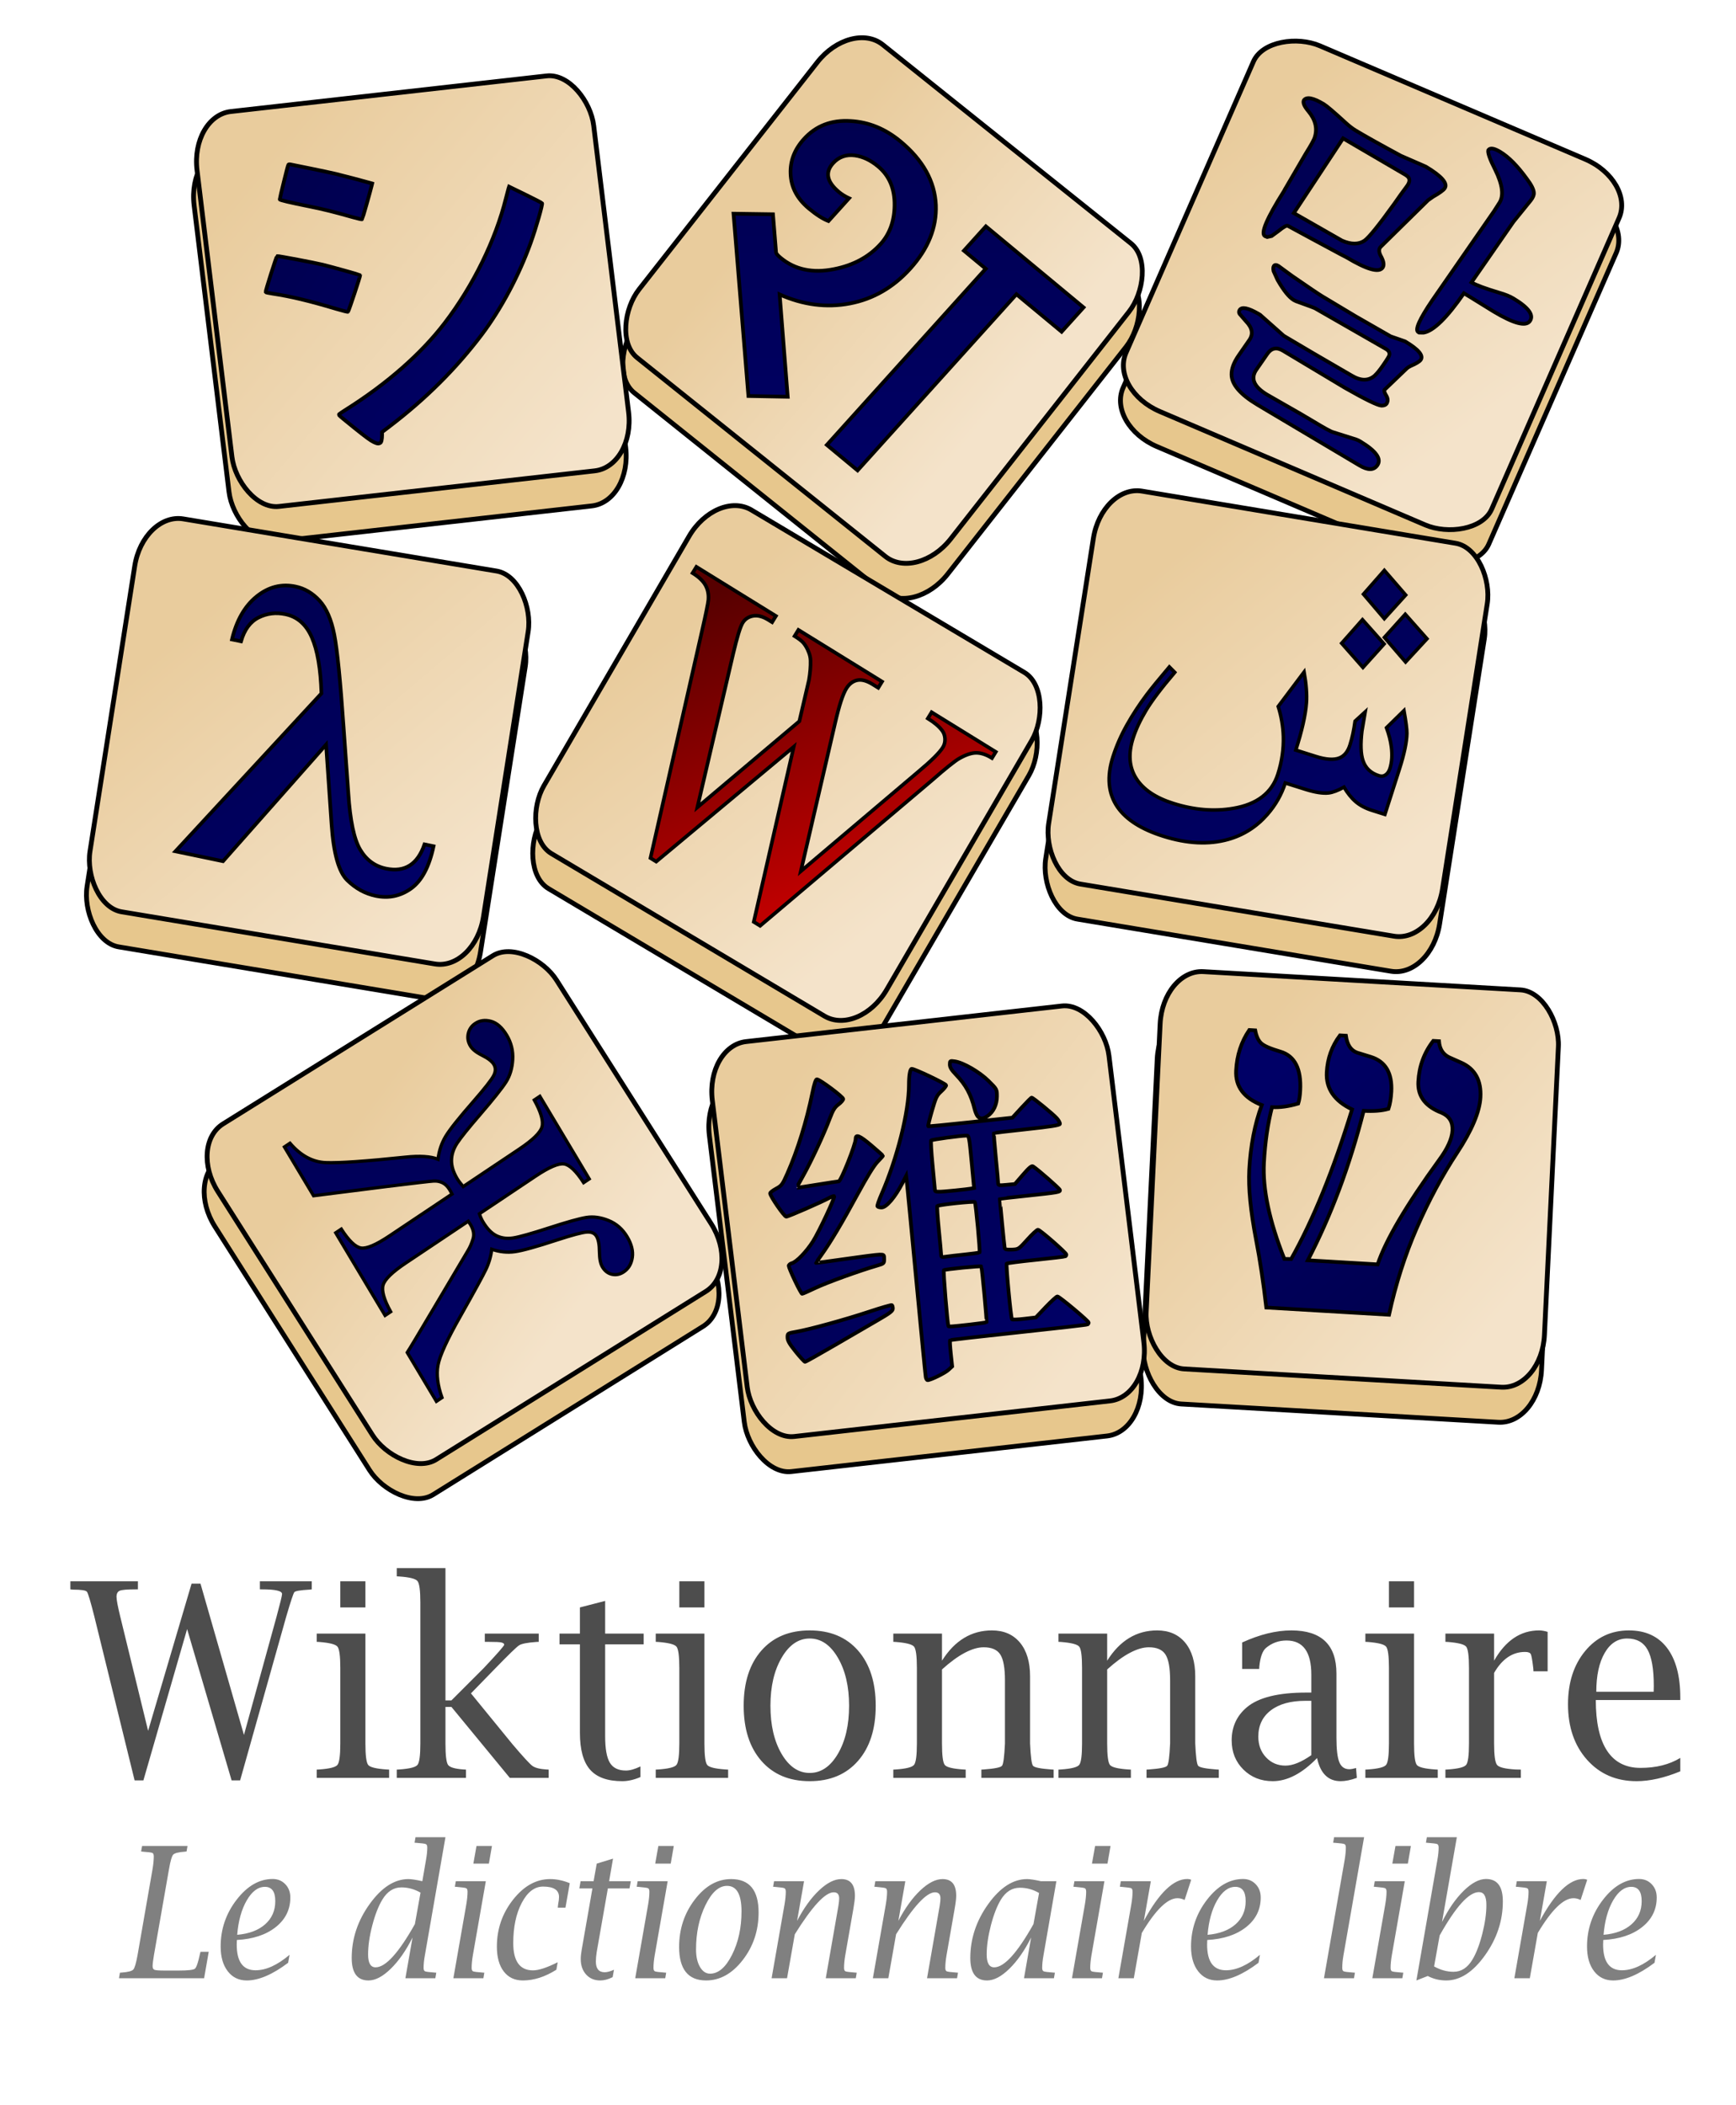 <?xml version="1.0" encoding="UTF-8" standalone="no"?>
<svg
   xmlns:dc="http://purl.org/dc/elements/1.1/"
   xmlns:cc="http://creativecommons.org/ns#"
   xmlns:rdf="http://www.w3.org/1999/02/22-rdf-syntax-ns#"
   xmlns:svg="http://www.w3.org/2000/svg"
   xmlns="http://www.w3.org/2000/svg"
   xmlns:xlink="http://www.w3.org/1999/xlink"
   xmlns:sodipodi="http://sodipodi.sourceforge.net/DTD/sodipodi-0.dtd"
   xmlns:inkscape="http://www.inkscape.org/namespaces/inkscape"
   width="391"
   height="473.857"
   id="svg2047"
   sodipodi:version="0.32"
   inkscape:version="0.44"
   version="1.0"
   sodipodi:docname="Wiktionary-fr.svg">
  <defs
     id="defs3">
    <linearGradient
       id="linearGradient3525">
      <stop
         style="stop-color:#006;stop-opacity:1;"
         offset="0"
         id="stop3527" />
      <stop
         style="stop-color:#00004f;stop-opacity:1;"
         offset="1"
         id="stop3529" />
    </linearGradient>
    <linearGradient
       id="linearGradient3446">
      <stop
         style="stop-color:#f4e3ca;stop-opacity:1;"
         offset="0"
         id="stop3448" />
      <stop
         style="stop-color:#e9cc9d;stop-opacity:1;"
         offset="1"
         id="stop3450" />
    </linearGradient>
    <linearGradient
       id="linearGradient3033">
      <stop
         style="stop-color:#557567;stop-opacity:1;"
         offset="0"
         id="stop3035" />
      <stop
         style="stop-color:#002d17;stop-opacity:1;"
         offset="1"
         id="stop3037" />
    </linearGradient>
    <linearGradient
       id="linearGradient3025">
      <stop
         style="stop-color:#4aaf6d;stop-opacity:1;"
         offset="0"
         id="stop3027" />
      <stop
         style="stop-color:#6af297;stop-opacity:1;"
         offset="1"
         id="stop3029" />
    </linearGradient>
    <linearGradient
       id="linearGradient2959">
      <stop
         id="stop2961"
         offset="0"
         style="stop-color:#5500af;stop-opacity:1;" />
      <stop
         id="stop2963"
         offset="1"
         style="stop-color:#000052;stop-opacity:1;" />
    </linearGradient>
    <linearGradient
       id="linearGradient2951">
      <stop
         id="stop2953"
         offset="0"
         style="stop-color:#4aafff;stop-opacity:1;" />
      <stop
         id="stop2955"
         offset="1"
         style="stop-color:#7fe5e5;stop-opacity:1;" />
    </linearGradient>
    <linearGradient
       id="linearGradient2925">
      <stop
         style="stop-color:#fa2f52;stop-opacity:1;"
         offset="0"
         id="stop2927" />
      <stop
         style="stop-color:#f57d5a;stop-opacity:1;"
         offset="1"
         id="stop2929" />
    </linearGradient>
    <linearGradient
       id="linearGradient2917">
      <stop
         style="stop-color:#d40000;stop-opacity:1;"
         offset="0"
         id="stop2919" />
      <stop
         style="stop-color:#570000;stop-opacity:1;"
         offset="1"
         id="stop2921" />
    </linearGradient>
    <linearGradient
       id="linearGradient1977">
      <stop
         style="stop-color:#efefbd;stop-opacity:1;"
         offset="0"
         id="stop1979" />
      <stop
         style="stop-color:#d2c595;stop-opacity:1;"
         offset="1"
         id="stop1981" />
    </linearGradient>
    <linearGradient
       inkscape:collect="always"
       xlink:href="#linearGradient2917"
       id="linearGradient2923"
       x1="27.143"
       y1="122.604"
       x2="171.429"
       y2="125.822"
       gradientUnits="userSpaceOnUse" />
    <linearGradient
       inkscape:collect="always"
       xlink:href="#linearGradient2925"
       id="linearGradient2931"
       x1="52.857"
       y1="62.271"
       x2="131.429"
       y2="150.759"
       gradientUnits="userSpaceOnUse" />
    <linearGradient
       inkscape:collect="always"
       xlink:href="#linearGradient2917"
       id="linearGradient2947"
       gradientUnits="userSpaceOnUse"
       x1="27.143"
       y1="122.604"
       x2="171.429"
       y2="125.822" />
    <linearGradient
       inkscape:collect="always"
       xlink:href="#linearGradient2951"
       id="linearGradient2949"
       gradientUnits="userSpaceOnUse"
       x1="52.857"
       y1="62.271"
       x2="131.429"
       y2="150.759" />
    <linearGradient
       inkscape:collect="always"
       xlink:href="#linearGradient2959"
       id="linearGradient2965"
       gradientUnits="userSpaceOnUse"
       x1="27.143"
       y1="122.604"
       x2="171.429"
       y2="125.822" />
    <linearGradient
       inkscape:collect="always"
       xlink:href="#linearGradient2959"
       id="linearGradient2971"
       gradientUnits="userSpaceOnUse"
       x1="27.143"
       y1="122.604"
       x2="171.429"
       y2="125.822" />
    <linearGradient
       inkscape:collect="always"
       xlink:href="#linearGradient2951"
       id="linearGradient2973"
       gradientUnits="userSpaceOnUse"
       x1="52.857"
       y1="62.271"
       x2="131.429"
       y2="150.759" />
    <linearGradient
       inkscape:collect="always"
       xlink:href="#linearGradient2959"
       id="linearGradient3019"
       gradientUnits="userSpaceOnUse"
       x1="27.143"
       y1="122.604"
       x2="171.429"
       y2="125.822" />
    <linearGradient
       inkscape:collect="always"
       xlink:href="#linearGradient2951"
       id="linearGradient3021"
       gradientUnits="userSpaceOnUse"
       x1="52.857"
       y1="62.271"
       x2="131.429"
       y2="150.759" />
    <linearGradient
       inkscape:collect="always"
       xlink:href="#linearGradient3525"
       id="linearGradient3071"
       x1="366.086"
       y1="184.233"
       x2="270.372"
       y2="86.036"
       gradientUnits="userSpaceOnUse"
       gradientTransform="matrix(0.486,0.46,-0.483,0.47,235.222,-80.236)" />
    <linearGradient
       inkscape:collect="always"
       xlink:href="#linearGradient3525"
       id="linearGradient3087"
       x1="173.229"
       y1="524.233"
       x2="114.657"
       y2="451.375"
       gradientUnits="userSpaceOnUse"
       gradientTransform="matrix(0.579,0.354,-0.351,0.583,520.705,-207.504)" />
    <linearGradient
       inkscape:collect="always"
       xlink:href="#linearGradient3525"
       id="linearGradient3101"
       x1="196.086"
       y1="365.661"
       x2="95.29"
       y2="255.569"
       gradientUnits="userSpaceOnUse"
       gradientTransform="matrix(0.621,0.136,-0.133,0.606,365.14,10.093)" />
    <linearGradient
       inkscape:collect="always"
       xlink:href="#linearGradient2917"
       id="linearGradient3103"
       x1="370.372"
       y1="344.233"
       x2="283.229"
       y2="259.176"
       gradientUnits="userSpaceOnUse"
       gradientTransform="matrix(0.621,0.304,-0.292,0.644,194.042,-60.618)" />
    <linearGradient
       inkscape:collect="always"
       xlink:href="#linearGradient3525"
       id="linearGradient3117"
       x1="536.086"
       y1="521.375"
       x2="439.249"
       y2="434.305"
       gradientUnits="userSpaceOnUse"
       gradientTransform="matrix(0.492,0.572,-0.504,0.505,233.622,-190.719)" />
    <linearGradient
       inkscape:collect="always"
       xlink:href="#linearGradient3525"
       id="linearGradient3125"
       x1="533.229"
       y1="185.661"
       x2="454.657"
       y2="89.025"
       gradientUnits="userSpaceOnUse"
       gradientTransform="matrix(0.66,5.941423e-2,-6.000381e-2,0.654,-116.436,105.727)" />
    <linearGradient
       inkscape:collect="always"
       xlink:href="#linearGradient3446"
       id="linearGradient3452"
       x1="715.718"
       y1="299.564"
       x2="650.842"
       y2="230.349"
       gradientUnits="userSpaceOnUse"
       gradientTransform="translate(-476.472,-112.838)" />
    <linearGradient
       inkscape:collect="always"
       xlink:href="#linearGradient3446"
       id="linearGradient3460"
       x1="791.063"
       y1="-355.927"
       x2="723.262"
       y2="-358.381"
       gradientUnits="userSpaceOnUse"
       gradientTransform="translate(-419.342,258.595)" />
    <linearGradient
       inkscape:collect="always"
       xlink:href="#linearGradient3446"
       id="linearGradient3474"
       x1="175.475"
       y1="955.269"
       x2="218.356"
       y2="880.659"
       gradientUnits="userSpaceOnUse"
       gradientTransform="translate(-137.361,-469.778)" />
    <linearGradient
       inkscape:collect="always"
       xlink:href="#linearGradient3446"
       id="linearGradient3482"
       x1="758.902"
       y1="200.789"
       x2="693.675"
       y2="145.097"
       gradientUnits="userSpaceOnUse"
       gradientTransform="translate(-490.353,22.102)" />
    <linearGradient
       inkscape:collect="always"
       xlink:href="#linearGradient3446"
       id="linearGradient3490"
       x1="870.859"
       y1="-140.094"
       x2="795.291"
       y2="-169.776"
       gradientUnits="userSpaceOnUse"
       gradientTransform="translate(-450.41,198.752)" />
    <linearGradient
       inkscape:collect="always"
       xlink:href="#linearGradient3446"
       id="linearGradient3498"
       x1="965.196"
       y1="159.713"
       x2="901.404"
       y2="103.76"
       gradientUnits="userSpaceOnUse"
       gradientTransform="translate(-490.361,21.895)" />
    <linearGradient
       inkscape:collect="always"
       xlink:href="#linearGradient3446"
       id="linearGradient3506"
       x1="412.319"
       y1="743.887"
       x2="388.388"
       y2="683.203"
       gradientUnits="userSpaceOnUse"
       gradientTransform="translate(-379.778,-307.21)" />
    <linearGradient
       inkscape:collect="always"
       xlink:href="#linearGradient3446"
       id="linearGradient3514"
       x1="805.995"
       y1="514.127"
       x2="741.843"
       y2="450.751"
       gradientUnits="userSpaceOnUse"
       gradientTransform="translate(-476.472,-112.838)" />
    <linearGradient
       inkscape:collect="always"
       xlink:href="#linearGradient3446"
       id="linearGradient3522"
       x1="974.972"
       y1="357.184"
       x2="909.491"
       y2="305.172"
       gradientUnits="userSpaceOnUse"
       gradientTransform="translate(-489.426,-30.476)" />
    <linearGradient
       inkscape:collect="always"
       xlink:href="#linearGradient3525"
       id="linearGradient3531"
       x1="904.657"
       y1="359.947"
       x2="947.514"
       y2="414.233"
       gradientUnits="userSpaceOnUse"
       gradientTransform="matrix(0.868,-4.019387e-2,4.019387e-2,0.868,-383.372,26.041)" />
    <linearGradient
       inkscape:collect="always"
       xlink:href="#linearGradient3525"
       id="linearGradient3106"
       x1="1090.108"
       y1="429.677"
       x2="897.169"
       y2="230.677"
       gradientUnits="userSpaceOnUse"
       gradientTransform="matrix(0.279,0,0,0.294,61.366,240.545)" />
    <linearGradient
       inkscape:collect="always"
       xlink:href="#linearGradient3525"
       id="linearGradient4929"
       x1="-190.765"
       y1="284.215"
       x2="-514.014"
       y2="-144.09"
       gradientUnits="userSpaceOnUse"
       gradientTransform="matrix(0.111,-3.855391e-2,3.807676e-2,0.116,257.076,100.517)" />
    <linearGradient
       inkscape:collect="always"
       xlink:href="#linearGradient3525"
       id="linearGradient2865"
       gradientUnits="userSpaceOnUse"
       x1="24.404"
       y1="365.394"
       x2="14.581"
       y2="357.173"
       gradientTransform="matrix(5.542,3.32,-4.164,6.008,1823.515,-2111.824)" />
  </defs>
  <sodipodi:namedview
     inkscape:document-units="mm"
     id="base"
     pagecolor="#ffffff"
     bordercolor="#666666"
     borderopacity="1.0"
     inkscape:pageopacity="0.0"
     inkscape:pageshadow="2"
     inkscape:zoom="0.7"
     inkscape:cx="150.13726"
     inkscape:cy="242.38884"
     inkscape:current-layer="layer1"
     inkscape:window-width="907"
     inkscape:window-height="573"
     inkscape:window-x="263"
     inkscape:window-y="410"
     showguides="true"
     inkscape:guide-bbox="true" />
  <g
     inkscape:label="Layer 1"
     inkscape:groupmode="layer"
     id="layer1"
     transform="translate(-128.443,-60.875)">
    <rect
       style="opacity:1;fill:#e7c78d;fill-opacity:1;fill-rule:nonzero;stroke:black;stroke-width:1.083;stroke-linecap:round;stroke-linejoin:round;stroke-miterlimit:4;stroke-dasharray:none;stroke-dashoffset:0;stroke-opacity:1"
       id="rect2525"
       width="89.876"
       height="89.532"
       x="157.903"
       y="113.381"
       transform="matrix(0.994,-0.112,0.121,0.993,0,0)"
       rx="9.159"
       ry="12.279" />
    <rect
       style="opacity:1;fill:#e7c78d;fill-opacity:1;fill-rule:nonzero;stroke:black;stroke-width:1.083;stroke-linecap:round;stroke-linejoin:round;stroke-miterlimit:4;stroke-dasharray:none;stroke-dashoffset:0;stroke-opacity:1"
       id="rect3412"
       width="89.876"
       height="89.532"
       x="296.335"
       y="-142.433"
       transform="matrix(0.781,0.625,-0.618,0.787,0,0)"
       rx="9.159"
       ry="12.279" />
    <rect
       style="opacity:1;fill:#e7c78d;fill-opacity:1;fill-rule:nonzero;stroke:black;stroke-width:1.083;stroke-linecap:round;stroke-linejoin:round;stroke-miterlimit:4;stroke-dasharray:none;stroke-dashoffset:0;stroke-opacity:1"
       id="rect3414"
       width="89.876"
       height="89.531"
       x="4.384"
       y="408.653"
       transform="matrix(0.401,-0.916,0.92,0.393,0,0)"
       rx="9.159"
       ry="12.279" />
    <rect
       style="opacity:1;fill:#e7c78d;fill-opacity:1;fill-rule:nonzero;stroke:black;stroke-width:1.083;stroke-linecap:round;stroke-linejoin:round;stroke-miterlimit:4;stroke-dasharray:none;stroke-dashoffset:0;stroke-opacity:1"
       id="rect3416"
       width="89.876"
       height="89.532"
       x="186.718"
       y="155.326"
       transform="matrix(0.986,0.164,-0.155,0.988,0,0)"
       rx="9.159"
       ry="12.279" />
    <rect
       style="opacity:1;fill:#e7c78d;fill-opacity:1;fill-rule:nonzero;stroke:black;stroke-width:1.083;stroke-linecap:round;stroke-linejoin:round;stroke-miterlimit:4;stroke-dasharray:none;stroke-dashoffset:0;stroke-opacity:1"
       id="rect3418"
       width="89.876"
       height="89.531"
       x="340.086"
       y="5.921"
       transform="matrix(0.859,0.511,-0.503,0.864,0,0)"
       rx="9.159"
       ry="12.279" />
    <rect
       style="opacity:1;fill:#e7c78d;fill-opacity:1;fill-rule:nonzero;stroke:black;stroke-width:1.083;stroke-linecap:round;stroke-linejoin:round;stroke-miterlimit:4;stroke-dasharray:none;stroke-dashoffset:0;stroke-opacity:1"
       id="rect3420"
       width="89.876"
       height="89.532"
       x="398.771"
       y="113.799"
       transform="matrix(0.987,0.164,-0.155,0.988,0,0)"
       rx="9.159"
       ry="12.279" />
    <rect
       style="opacity:1;fill:#e7c78d;fill-opacity:1;fill-rule:nonzero;stroke:black;stroke-width:1.083;stroke-linecap:round;stroke-linejoin:round;stroke-miterlimit:4;stroke-dasharray:none;stroke-dashoffset:0;stroke-opacity:1"
       id="rect3422"
       width="89.876"
       height="89.532"
       x="-31.37"
       y="367.335"
       transform="matrix(0.849,-0.529,0.536,0.844,0,0)"
       rx="9.159"
       ry="12.279" />
    <rect
       style="opacity:1;fill:#e7c78d;fill-opacity:1;fill-rule:nonzero;stroke:black;stroke-width:1.083;stroke-linecap:round;stroke-linejoin:round;stroke-miterlimit:4;stroke-dasharray:none;stroke-dashoffset:0;stroke-opacity:1"
       id="rect3424"
       width="89.876"
       height="89.532"
       x="247.754"
       y="334.374"
       transform="matrix(0.994,-0.112,0.121,0.993,0,0)"
       rx="9.159"
       ry="12.279"
       inkscape:transform-center-x="-57.142857"
       inkscape:transform-center-y="-26.428571" />
    <rect
       style="opacity:1;fill:#e7c78d;fill-opacity:1;fill-rule:nonzero;stroke:black;stroke-width:1.083;stroke-linecap:round;stroke-linejoin:round;stroke-miterlimit:4;stroke-dasharray:none;stroke-dashoffset:0;stroke-opacity:1"
       id="rect3426"
       width="89.876"
       height="89.532"
       x="403.255"
       y="264.068"
       transform="matrix(0.998,5.747685e-2,-4.836232e-2,0.999,0,0)"
       rx="9.159"
       ry="12.279" />
    <rect
       style="opacity:1;fill:url(#linearGradient3452);fill-opacity:1;fill-rule:nonzero;stroke:black;stroke-width:1.083;stroke-linecap:round;stroke-linejoin:round;stroke-miterlimit:4;stroke-dasharray:none;stroke-dashoffset:0;stroke-opacity:1"
       id="rect3428"
       width="89.876"
       height="89.532"
       x="159.514"
       y="105.612"
       transform="matrix(0.994,-0.112,0.121,0.993,0,0)"
       rx="9.159"
       ry="12.279" />
    <rect
       style="opacity:1;fill:url(#linearGradient3460);fill-opacity:1;fill-rule:nonzero;stroke:black;stroke-width:1.083;stroke-linecap:round;stroke-linejoin:round;stroke-miterlimit:4;stroke-dasharray:none;stroke-dashoffset:0;stroke-opacity:1"
       id="rect3430"
       width="89.876"
       height="89.532"
       x="291.98"
       y="-149.008"
       transform="matrix(0.781,0.625,-0.618,0.787,0,0)"
       rx="9.159"
       ry="12.279" />
    <rect
       style="opacity:1;fill:url(#linearGradient3474);fill-opacity:1;fill-rule:nonzero;stroke:black;stroke-width:1.083;stroke-linecap:round;stroke-linejoin:round;stroke-miterlimit:4;stroke-dasharray:none;stroke-dashoffset:0;stroke-opacity:1"
       id="rect3432"
       width="89.876"
       height="89.531"
       x="11.902"
       y="406.091"
       transform="matrix(0.401,-0.916,0.92,0.393,0,0)"
       rx="9.159"
       ry="12.279" />
    <rect
       style="opacity:1;fill:url(#linearGradient3482);fill-opacity:1;fill-rule:nonzero;stroke:black;stroke-width:1.083;stroke-linecap:round;stroke-linejoin:round;stroke-miterlimit:4;stroke-dasharray:none;stroke-dashoffset:0;stroke-opacity:1"
       id="rect3434"
       width="89.876"
       height="89.532"
       x="186.146"
       y="147.433"
       transform="matrix(0.986,0.164,-0.155,0.988,0,0)"
       rx="9.159"
       ry="12.279" />
    <rect
       style="opacity:1;fill:url(#linearGradient3490);fill-opacity:1;fill-rule:nonzero;stroke:black;stroke-width:1.083;stroke-linecap:round;stroke-linejoin:round;stroke-miterlimit:4;stroke-dasharray:none;stroke-dashoffset:0;stroke-opacity:1"
       id="rect3436"
       width="89.876"
       height="89.531"
       x="336.681"
       y="-1.199"
       transform="matrix(0.859,0.511,-0.503,0.864,0,0)"
       rx="9.159"
       ry="12.279" />
    <rect
       style="opacity:1;fill:url(#linearGradient3498);fill-opacity:1;fill-rule:nonzero;stroke:black;stroke-width:1.083;stroke-linecap:round;stroke-linejoin:round;stroke-miterlimit:4;stroke-dasharray:none;stroke-dashoffset:0;stroke-opacity:1"
       id="rect3438"
       width="89.876"
       height="89.532"
       x="398.201"
       y="105.905"
       transform="matrix(0.987,0.164,-0.155,0.988,0,0)"
       rx="9.159"
       ry="12.279" />
    <rect
       style="opacity:1;fill:url(#linearGradient3506);fill-opacity:1;fill-rule:nonzero;stroke:black;stroke-width:1.083;stroke-linecap:round;stroke-linejoin:round;stroke-miterlimit:4;stroke-dasharray:none;stroke-dashoffset:0;stroke-opacity:1"
       id="rect3440"
       width="89.876"
       height="89.532"
       x="-26.582"
       y="360.983"
       transform="matrix(0.849,-0.529,0.536,0.844,0,0)"
       rx="9.159"
       ry="12.279" />
    <rect
       style="opacity:1;fill:url(#linearGradient3514);fill-opacity:1;fill-rule:nonzero;stroke:black;stroke-width:1.083;stroke-linecap:round;stroke-linejoin:round;stroke-miterlimit:4;stroke-dasharray:none;stroke-dashoffset:0;stroke-opacity:1"
       id="rect3442"
       width="89.876"
       height="89.532"
       x="249.365"
       y="326.605"
       transform="matrix(0.994,-0.112,0.121,0.993,0,0)"
       rx="9.159"
       ry="12.279"
       inkscape:transform-center-x="-57.142857"
       inkscape:transform-center-y="-26.428571" />
    <rect
       style="opacity:1;fill:url(#linearGradient3522);fill-opacity:1;fill-rule:nonzero;stroke:black;stroke-width:1.083;stroke-linecap:round;stroke-linejoin:round;stroke-miterlimit:4;stroke-dasharray:none;stroke-dashoffset:0;stroke-opacity:1"
       id="rect3444"
       width="89.876"
       height="89.532"
       x="403.531"
       y="256.151"
       transform="matrix(0.998,5.747683e-2,-4.83623e-2,0.999,0,0)"
       rx="9.159"
       ry="12.279" />
    <path
       style="font-size:8.351px;font-style:normal;font-variant:normal;font-weight:normal;font-stretch:normal;text-align:start;line-height:125%;writing-mode:lr-tb;text-anchor:start;fill:url(#linearGradient3531);fill-opacity:1;stroke:black;stroke-width:0.838;stroke-miterlimit:4;stroke-opacity:1;font-family:Times New Roman"
       d="M 441.294,356.864 L 413.651,355.236 C 412.997,349.567 412.229,344.476 411.348,339.963 C 410.109,333.492 409.597,328.251 409.813,324.242 C 410.105,318.811 411.045,313.948 412.632,309.654 C 408.584,308.063 406.657,305.463 406.851,301.855 C 407.036,298.428 408.026,295.397 409.821,292.761 L 411.156,292.839 C 411.413,294.207 411.873,295.185 412.536,295.772 C 413.199,296.36 414.621,296.974 416.802,297.614 C 420.058,298.574 421.554,301.496 421.291,306.38 C 421.225,307.619 421.073,308.597 420.836,309.314 C 418.685,309.956 416.719,310.224 414.939,310.119 C 413.978,313.829 413.374,317.998 413.124,322.627 C 412.804,328.568 414.334,335.788 417.713,344.287 L 419.249,344.323 C 424.223,335.474 428.796,324.244 432.968,310.632 C 428.971,308.715 427.07,305.934 427.266,302.289 C 427.435,299.154 428.427,296.379 430.244,293.963 L 431.579,294.042 C 431.865,296.106 432.722,297.382 434.151,297.868 L 437.226,298.817 C 440.51,299.851 442.039,302.464 441.814,306.656 C 441.733,308.15 441.515,309.435 441.16,310.511 C 439.649,310.934 437.789,311.081 435.58,310.95 C 432.435,323.307 428.243,334.523 423.004,344.598 L 438.729,345.524 C 440.544,340.074 445.166,332.229 452.597,321.989 C 454.487,319.431 455.482,317.223 455.582,315.364 C 455.684,313.469 454.863,312.141 453.118,311.38 L 452.487,311.123 C 449.257,309.69 447.724,307.442 447.889,304.381 C 448.076,300.918 449.199,297.858 451.261,295.201 L 452.546,295.276 C 452.683,297.039 453.461,298.255 454.88,298.924 L 457.593,300.126 C 460.66,301.513 462.092,304.102 461.888,307.893 C 461.711,311.173 459.948,315.356 456.599,320.442 C 453.249,325.529 450.235,331.147 447.556,337.296 C 444.877,343.446 442.789,349.968 441.294,356.864 L 441.294,356.864 z "
       id="flowRoot2762" />
    <path
       style="font-size:8.351px;font-style:normal;font-variant:normal;font-weight:normal;font-stretch:normal;text-align:start;line-height:125%;writing-mode:lr-tb;text-anchor:start;fill:url(#linearGradient3117);fill-opacity:1;stroke:black;stroke-width:0.736;stroke-miterlimit:4;stroke-opacity:1;font-family:Times New Roman"
       d="M 204.059,338.416 L 205.314,337.577 C 207.016,340.214 208.496,341.632 209.754,341.831 C 211.012,342.03 213.156,341.118 216.184,339.093 L 230.255,329.686 L 229.755,328.772 C 229.286,327.986 228.74,327.444 228.119,327.146 C 227.498,326.848 226.836,326.718 226.132,326.758 C 225.428,326.797 221.863,327.211 215.438,328 L 199.071,330.07 L 192.503,319.08 L 193.757,318.241 C 196.156,321.037 198.845,322.493 201.826,322.611 C 204.807,322.728 210.777,322.318 219.739,321.38 C 223.012,321.034 225.464,321.193 227.094,321.857 C 227.327,319.918 227.919,318.17 228.87,316.612 C 229.822,315.055 231.906,312.443 235.124,308.775 C 237.655,305.865 239.158,303.946 239.632,303.02 C 240.107,302.093 240.122,301.258 239.678,300.515 C 239.259,299.814 238.374,299.128 237.023,298.456 C 235.72,297.811 234.84,297.106 234.384,296.342 C 233.85,295.45 233.692,294.523 233.908,293.561 C 234.124,292.599 234.65,291.839 235.487,291.28 C 236.504,290.6 237.68,290.437 239.015,290.793 C 240.351,291.148 241.539,292.197 242.58,293.938 C 243.595,295.637 244.042,297.471 243.922,299.439 C 243.801,301.407 243.29,303.093 242.39,304.498 C 241.489,305.902 239.565,308.318 236.615,311.747 C 233.941,314.842 232.2,317.009 231.391,318.249 C 230.581,319.488 230.165,320.763 230.14,322.072 C 230.116,323.381 230.536,324.757 231.399,326.202 C 231.691,326.69 232.146,327.292 232.764,328.009 L 245.41,319.554 C 248.438,317.529 250.138,315.873 250.507,314.586 C 250.877,313.299 250.3,311.276 248.779,308.519 L 250.034,307.68 L 261.152,326.283 L 259.898,327.122 C 258.208,324.507 256.737,323.105 255.486,322.916 C 254.234,322.727 252.094,323.645 249.065,325.67 L 236.419,334.125 C 236.639,334.81 236.901,335.408 237.205,335.917 C 238.157,337.51 239.194,338.57 240.316,339.098 C 241.439,339.626 242.686,339.781 244.058,339.562 C 245.429,339.343 248.051,338.608 251.922,337.358 C 256.08,336.005 258.946,335.203 260.521,334.953 C 262.095,334.703 263.76,334.935 265.516,335.649 C 267.271,336.362 268.662,337.579 269.691,339.3 C 270.681,340.956 271.071,342.508 270.861,343.957 C 270.65,345.405 270.003,346.492 268.918,347.217 C 268.082,347.776 267.21,347.958 266.302,347.762 C 265.394,347.566 264.667,347.012 264.122,346.099 C 263.69,345.377 263.466,344.234 263.449,342.67 C 263.441,341.07 263.222,339.909 262.79,339.187 C 262.371,338.486 261.639,338.174 260.593,338.249 C 259.546,338.324 257.289,338.927 253.82,340.057 C 249.272,341.552 246.138,342.421 244.417,342.665 C 242.697,342.909 240.958,342.726 239.202,342.117 C 239.011,343.701 238.578,345.201 237.906,346.617 C 237.234,348.032 235.323,351.531 232.175,357.114 C 229.153,362.433 227.457,366.145 227.086,368.251 C 226.716,370.356 227.016,372.778 227.989,375.517 L 226.734,376.355 L 220.166,365.365 C 220.601,364.717 222.89,360.899 227.032,353.909 L 233.861,342.389 C 234.293,341.684 234.666,340.825 234.979,339.813 C 235.291,338.802 235.111,337.733 234.439,336.608 C 234.299,336.374 234.123,336.106 233.91,335.802 L 219.84,345.209 C 216.811,347.234 215.109,348.885 214.733,350.161 C 214.357,351.438 214.923,353.444 216.432,356.181 L 215.178,357.019 L 204.059,338.416 z "
       id="flowRoot3743" />
    <path
       style="font-size:147.864px;font-style:normal;font-weight:normal;fill:url(#linearGradient3071);fill-opacity:1;stroke:black;stroke-width:0.839;stroke-linecap:butt;stroke-linejoin:miter;stroke-miterlimit:4;stroke-opacity:1;font-family:Bitstream Vera Sans"
       d="M 367.55,135.556 L 357.377,127.116 L 321.592,166.775 L 314.679,161.039 L 350.465,121.381 L 345.555,117.308 L 350.491,111.837 L 372.486,130.086 L 367.55,135.556 z M 333.474,121.334 C 329.649,125.573 325.11,128.193 319.856,129.195 C 314.602,130.197 309.33,129.519 304.039,127.162 L 305.855,150.191 L 297.008,150.025 L 293.658,108.983 L 302.536,109.115 L 303.233,117.705 C 303.266,117.972 303.611,118.377 304.265,118.92 C 307.486,121.592 311.507,122.438 316.33,121.457 C 320.676,120.599 324.165,118.711 326.798,115.794 C 328.834,113.537 329.877,110.656 329.926,107.151 C 329.989,103.377 328.751,100.436 326.211,98.329 C 324.535,96.938 322.803,96.118 321.013,95.869 C 319.01,95.602 317.361,96.187 316.065,97.623 C 314.214,99.674 314.663,101.84 317.413,104.121 C 318.041,104.643 318.791,105.106 319.663,105.51 L 315.035,110.638 C 313.778,110.153 312.312,109.216 310.636,107.825 C 307.966,105.609 306.59,102.973 306.509,99.917 C 306.409,97.084 307.408,94.506 309.506,92.181 C 312.2,89.195 315.71,87.843 320.035,88.123 C 324.095,88.343 327.84,89.876 331.27,92.722 C 336.324,96.915 338.977,101.687 339.231,107.039 C 339.424,112.101 337.505,116.866 333.474,121.334 L 333.474,121.334 z "
       id="text3751" />
    <path
       style="font-size:8.351px;font-style:normal;font-variant:normal;font-weight:normal;font-stretch:normal;text-align:start;line-height:125%;writing-mode:lr-tb;text-anchor:start;fill:url(#linearGradient3103);fill-opacity:1;stroke:black;stroke-width:0.815;stroke-miterlimit:4;stroke-opacity:1;font-family:Times New Roman"
       d="M 352.723,230.148 L 351.868,231.54 C 350.608,230.761 349.438,230.367 348.361,230.359 C 347.284,230.35 345.988,230.777 344.474,231.64 C 343.459,232.223 341.425,233.854 338.37,236.531 L 299.644,269.298 L 298.217,268.416 L 307.213,229.005 L 276.239,254.839 L 274.954,254.046 L 286.577,202.824 C 287.446,199.004 287.915,196.718 287.984,195.965 C 288.093,194.718 287.88,193.61 287.344,192.639 C 286.808,191.669 285.839,190.75 284.435,189.883 L 285.29,188.491 L 303.2,199.556 L 302.346,200.947 L 301.49,200.418 C 300.229,199.639 299.081,199.345 298.046,199.535 C 297.01,199.726 296.231,200.247 295.707,201.099 C 295.168,201.976 294.452,204.318 293.559,208.123 L 285.513,242.623 L 308.481,223.253 L 309.686,218.085 L 310.646,213.958 C 310.916,212.396 311.034,210.948 311.001,209.613 C 310.984,208.946 310.85,208.31 310.598,207.705 C 310.281,206.886 309.886,206.193 309.415,205.625 C 309.055,205.195 308.388,204.679 307.412,204.077 L 308.267,202.686 L 327.105,214.323 L 326.251,215.714 L 324.966,214.921 C 323.634,214.098 322.474,213.797 321.487,214.016 C 320.499,214.236 319.689,214.859 319.058,215.887 C 318.273,217.166 317.438,219.727 316.553,223.572 L 308.811,257.015 L 335.266,234.613 C 338.221,232.151 340.068,230.319 340.807,229.115 C 341.161,228.539 341.32,227.893 341.283,227.179 C 341.246,226.465 341.027,225.846 340.627,225.322 C 339.939,224.412 338.869,223.51 337.418,222.613 L 338.273,221.222 L 352.723,230.148 z "
       id="flowRoot3695" />
    <path
       style="font-size:8.351px;font-style:normal;font-variant:normal;font-weight:normal;font-stretch:normal;text-align:start;line-height:125%;writing-mode:lr-tb;text-anchor:start;fill:url(#linearGradient3101);fill-opacity:1;stroke:black;stroke-width:0.785;stroke-miterlimit:4;stroke-opacity:1;font-family:Times New Roman"
       d="M 445.047,194.83 L 440.233,200.15 L 435.538,194.64 L 440.242,189.285 L 445.047,194.83 z M 449.844,204.682 L 445.021,209.906 L 440.253,204.373 L 444.952,199.157 L 449.844,204.682 z M 440.183,205.85 L 435.42,211.139 L 430.625,205.691 L 435.315,200.378 L 440.183,205.85 z M 440.363,244.226 L 437.467,243.312 C 436,242.849 434.785,242.208 433.823,241.389 C 432.861,240.57 431.969,239.469 431.147,238.085 C 429.775,238.839 428.626,239.273 427.702,239.387 C 426.389,239.535 424.633,239.262 422.433,238.568 L 417.922,237.145 C 417.086,239.754 415.735,242.123 413.869,244.251 C 411.449,247.016 408.509,248.883 405.049,249.853 C 400.701,251.073 395.826,250.831 390.423,249.126 C 385.534,247.583 382.112,245.41 380.157,242.607 C 378.021,239.528 377.676,235.734 379.121,231.224 C 379.902,228.785 380.949,226.399 382.263,224.065 C 383.576,221.731 385.076,219.44 386.765,217.194 C 387.794,215.832 389.477,213.771 391.815,211.011 L 393.036,212.24 C 390.016,215.784 387.854,218.646 386.55,220.827 C 385.246,223.007 384.28,225.076 383.653,227.033 C 382.526,230.55 382.751,233.565 384.329,236.077 C 385.906,238.589 388.699,240.477 392.708,241.742 C 397.402,243.224 401.899,243.596 406.199,242.861 C 411.549,241.957 414.901,239.392 416.255,235.166 C 417.164,232.33 417.575,229.493 417.488,226.655 C 417.424,224.417 417.04,222.172 416.335,219.92 L 422.173,212.159 C 422.65,214.87 422.823,217.189 422.69,219.115 C 422.492,221.832 421.694,225.374 420.294,229.742 L 424.805,231.165 C 427.127,231.898 428.909,232.008 430.15,231.494 C 431.233,231.055 432.01,230.098 432.483,228.623 C 432.747,227.8 432.97,226.957 433.152,226.093 C 433.335,225.23 433.499,224.275 433.646,223.228 L 435.931,221.138 L 435.195,225.45 C 434.843,228.399 434.923,230.626 435.437,232.131 C 436.003,233.809 437.203,234.937 439.036,235.516 C 439.598,235.693 440.098,235.624 440.535,235.31 C 440.973,234.995 441.291,234.525 441.491,233.901 C 441.946,232.483 442.053,230.846 441.813,228.99 C 441.633,227.622 441.269,226.195 440.721,224.711 L 444.664,220.849 C 445.113,223.395 445.333,225.104 445.323,225.976 C 445.288,227.932 444.725,230.612 443.635,234.016 L 440.363,244.226 z "
       id="flowRoot3683" />
    <path
       style="font-size:158.526px;font-style:normal;font-weight:normal;fill:url(#linearGradient3125);fill-opacity:1;stroke:black;stroke-width:0.824;stroke-linecap:butt;stroke-linejoin:miter;stroke-miterlimit:4;stroke-opacity:1;font-family:Times New Roman"
       d="M 224.054,250.962 L 226.095,251.386 C 225.11,256.024 223.42,259.197 221.025,260.906 C 218.63,262.614 215.978,263.165 213.068,262.56 C 210.686,262.064 208.548,260.891 206.652,259.04 C 204.756,257.19 203.583,253.046 203.135,246.608 L 201.886,228.509 L 178.673,254.757 L 167.959,252.527 L 200.841,216.982 C 200.671,211.46 199.947,207.248 198.669,204.346 C 197.391,201.444 195.41,199.714 192.727,199.155 C 190.573,198.707 188.557,198.954 186.679,199.897 C 184.802,200.839 183.485,202.626 182.729,205.258 L 180.689,204.833 C 181.718,200.542 183.567,197.318 186.235,195.161 C 188.903,193.003 191.824,192.255 194.999,192.916 C 197.039,193.341 198.838,194.397 200.394,196.085 C 201.949,197.772 203.063,200.334 203.735,203.768 C 204.407,207.203 205.107,214.176 205.835,224.688 L 206.897,239.483 C 207.294,245.604 208.184,249.827 209.564,252.153 C 210.945,254.478 212.883,255.901 215.377,256.42 C 219.61,257.301 222.502,255.482 224.054,250.962 L 224.054,250.962 z "
       id="text3899" />
    <path
       style="fill:url(#linearGradient3106);fill-opacity:1;stroke:black;stroke-width:0.838;stroke-miterlimit:4;stroke-dasharray:none;stroke-opacity:1"
       d="M 336.953,370.92 C 336.881,370.556 335.933,360.85 334.846,349.352 C 333.759,337.854 332.794,327.807 332.7,327.026 L 332.531,325.606 L 331.734,327.142 C 330.03,330.43 328.084,332.715 326.987,332.715 C 326.566,332.715 326.153,332.598 326.069,332.455 C 325.985,332.311 326.4,331.086 326.992,329.731 C 330.529,321.636 333.159,311.161 333.164,305.148 C 333.166,302.97 333.418,301.504 333.788,301.504 C 334.489,301.504 341.539,304.867 341.539,305.201 C 341.539,305.41 341.038,306.032 340.426,306.585 C 339.434,307.481 339.21,307.952 338.349,310.943 C 337.818,312.787 337.434,314.35 337.496,314.415 C 337.558,314.48 341.852,314.074 347.04,313.513 L 356.471,312.493 L 358.542,310.238 C 359.681,308.997 360.698,307.982 360.802,307.982 C 361.117,307.982 365.625,311.675 366.48,312.634 C 366.919,313.126 367.223,313.703 367.156,313.916 C 367.068,314.195 364.989,314.521 359.715,315.083 C 355.689,315.512 352.352,315.912 352.299,315.971 C 352.245,316.03 352.436,318.464 352.724,321.379 C 353.011,324.294 353.25,326.93 353.254,327.237 C 353.261,327.747 353.424,327.779 355.145,327.615 L 357.029,327.436 L 358.865,325.316 C 360.214,323.757 360.806,323.263 361.098,323.451 C 362.24,324.187 367.089,328.435 367.164,328.765 C 367.273,329.244 366.872,329.313 359.541,330.092 C 356.318,330.434 353.663,330.734 353.641,330.758 C 353.597,330.806 354.612,341.151 354.727,341.83 C 354.782,342.153 355.175,342.242 356.333,342.192 C 357.853,342.127 357.885,342.106 359.849,339.924 C 360.939,338.712 362.006,337.723 362.221,337.724 C 362.677,337.728 368.612,342.914 368.612,343.308 C 368.612,343.455 368.518,343.635 368.403,343.707 C 368.288,343.779 365.305,344.135 361.774,344.498 C 358.244,344.861 355.279,345.24 355.186,345.341 C 354.979,345.565 356.12,357.623 356.373,357.888 C 356.473,357.992 357.723,357.94 359.151,357.771 L 361.747,357.466 L 363.999,355.102 C 365.238,353.802 366.407,352.738 366.598,352.738 C 367.028,352.738 373.636,358.264 373.636,358.624 C 373.636,358.768 373.529,358.956 373.398,359.041 C 373.268,359.127 366.277,359.929 357.864,360.824 C 349.45,361.718 342.504,362.517 342.427,362.597 C 342.351,362.678 342.426,364.037 342.595,365.617 L 342.901,368.491 L 342.035,369.289 C 341.257,370.005 338.038,371.583 337.355,371.583 C 337.206,371.583 337.025,371.284 336.953,370.92 z M 346.804,359.079 C 348.855,358.848 350.58,358.609 350.638,358.549 C 350.762,358.418 349.614,346.168 349.461,345.991 C 349.315,345.822 341.349,346.607 341.034,346.822 C 340.846,346.951 341.821,358.88 342.065,359.437 C 342.124,359.571 343.044,359.502 346.804,359.079 z M 345.726,343.296 C 347.491,343.112 348.991,342.906 349.06,342.836 C 349.241,342.652 348.225,331.721 348.005,331.488 C 347.788,331.259 339.808,332.102 339.553,332.38 C 339.459,332.484 339.609,334.821 339.886,337.574 C 340.163,340.327 340.397,342.889 340.406,343.268 C 340.421,343.894 340.517,343.941 341.469,343.792 C 342.045,343.702 343.96,343.479 345.726,343.296 z M 343.632,328.873 C 345.321,328.702 346.957,328.508 347.269,328.441 L 347.835,328.32 L 347.279,322.42 C 346.755,316.872 346.688,316.521 346.154,316.526 C 344.731,316.541 338.352,317.411 338.167,317.616 C 338.054,317.743 338.197,320.231 338.486,323.146 C 338.776,326.061 339.016,328.611 339.02,328.814 C 339.029,329.263 339.692,329.272 343.632,328.873 z M 307.661,365.178 C 306.243,363.42 305.82,362.683 305.817,361.966 C 305.814,361.04 305.822,361.034 307.837,360.68 C 310.886,360.143 318.745,357.977 324.226,356.163 C 326.907,355.275 329.199,354.613 329.319,354.691 C 329.439,354.77 329.536,355.124 329.534,355.479 C 329.531,355.998 328.888,356.495 326.255,358.015 C 324.453,359.054 320.065,361.605 316.503,363.683 C 312.941,365.76 309.909,367.46 309.764,367.46 C 309.62,367.46 308.673,366.433 307.661,365.178 z M 307.491,349.21 C 306.722,347.593 306.093,346.084 306.093,345.856 C 306.093,345.627 306.418,345.354 306.815,345.249 C 307.855,344.974 310.101,342.647 311.558,340.336 C 312.911,338.188 316.563,330.413 316.332,330.169 C 316.255,330.088 315.773,330.251 315.26,330.531 C 313.468,331.509 305.98,334.777 305.53,334.777 C 305.083,334.777 301.906,330.171 301.906,329.522 C 301.906,329.34 302.512,328.868 303.252,328.473 C 304.498,327.807 304.686,327.552 305.794,325.037 C 308.089,319.826 310.092,313.366 311.426,306.877 C 311.846,304.835 312.17,303.859 312.429,303.859 C 313.062,303.859 318.349,307.8 318.355,308.276 C 318.359,308.519 317.88,309.077 317.291,309.517 C 316.428,310.16 316.042,310.79 315.303,312.756 C 314.017,316.182 311.143,322.354 309.333,325.575 C 308.492,327.073 307.827,328.299 307.855,328.299 C 307.884,328.299 309.979,327.969 312.512,327.567 C 315.045,327.164 317.22,326.833 317.345,326.831 C 317.852,326.821 321.165,318.51 321.165,317.246 C 321.165,316.147 322.098,316.538 324.654,318.707 C 326.112,319.944 327.305,321.007 327.305,321.069 C 327.305,321.13 326.749,321.755 326.07,322.458 C 325.27,323.285 323.687,325.854 321.572,329.759 C 318.103,336.162 315.446,340.625 313.454,343.392 C 312.783,344.325 312.233,345.128 312.233,345.175 C 312.233,345.222 315.216,344.826 318.862,344.295 C 322.508,343.764 325.962,343.327 326.537,343.323 C 327.545,343.316 327.584,343.354 327.584,344.325 C 327.584,345.304 327.535,345.349 325.979,345.802 C 321.958,346.971 314.631,349.624 312.103,350.826 C 310.572,351.554 309.223,352.149 309.105,352.149 C 308.986,352.149 308.26,350.826 307.491,349.21 z M 348.684,312.238 C 348.446,311.988 348.117,311.226 347.952,310.545 C 347.169,307.323 345.97,305.105 343.786,302.84 C 342.731,301.746 342.376,301.162 342.376,300.519 C 342.376,299.687 342.412,299.665 343.485,299.816 C 345.415,300.09 349.046,302.191 351.098,304.224 C 352.979,306.086 352.982,306.092 352.981,307.698 C 352.979,309.554 352.195,311.199 350.873,312.118 C 349.879,312.809 349.257,312.843 348.684,312.238 z "
       id="path3098" />
    <path
       style="fill:url(#linearGradient4929);fill-opacity:1;stroke:black;stroke-opacity:1;stroke-width:0.838;stroke-miterlimit:4;stroke-dasharray:none"
       d="M 212.604,160.391 C 211.934,160.077 210.849,159.284 208.339,157.273 C 206.487,155.79 204.92,154.495 204.857,154.395 C 204.794,154.296 204.778,154.168 204.823,154.112 C 204.867,154.056 205.637,153.548 206.533,152.981 C 215.679,147.202 223.306,140.502 228.581,133.614 C 235.013,125.216 240.062,114.932 242.413,105.441 C 242.663,104.433 242.922,103.448 242.987,103.253 L 243.107,102.898 L 246.775,104.686 C 248.793,105.67 250.483,106.542 250.532,106.624 C 250.694,106.898 249.175,112.192 247.987,115.497 C 245.319,122.915 241.321,130.417 236.946,136.21 C 231.148,143.886 224.287,150.706 216.087,156.943 L 214.486,158.16 L 214.499,158.827 C 214.506,159.194 214.456,159.732 214.387,160.021 C 214.283,160.462 214.201,160.57 213.882,160.68 C 213.574,160.788 213.333,160.733 212.604,160.391 z M 204.215,130.425 C 198.146,128.606 193.943,127.6 189.838,126.983 C 188.997,126.857 188.293,126.704 188.273,126.642 C 188.202,126.428 190.699,118.575 190.855,118.521 C 191.04,118.457 199.376,120.036 201.14,120.469 C 203.158,120.965 209.443,122.719 209.559,122.819 C 209.655,122.902 207.035,130.803 206.822,131.071 C 206.774,131.131 205.601,130.84 204.215,130.425 z M 207.932,109.781 C 203.767,108.599 201.339,107.993 198.371,107.394 C 193.509,106.414 191.448,105.926 191.454,105.759 C 191.466,105.408 193.259,98.139 193.372,97.984 C 193.456,97.868 193.608,97.839 193.862,97.891 C 194.065,97.932 196.108,98.346 198.403,98.812 C 200.698,99.277 203.272,99.827 204.121,100.033 C 205.735,100.424 210.838,101.765 211.745,102.037 L 212.269,102.193 L 212.175,102.592 C 211.858,103.938 210.088,110.16 210,110.241 C 209.941,110.294 209.01,110.087 207.932,109.781 z "
       id="path4921" />
    <path
       transform="matrix(4.899,0,0,5.104,67.287,-1374.936)"
       style="fill:#4d4d4d;fill-opacity:1;font-family:Lucida Bright"
       d="M 18.672,359.84 L 16.82,352.609 C 16.645,351.945 16.531,351.582 16.48,351.52 C 16.43,351.457 16.217,351.426 15.842,351.426 L 15.719,351.414 L 15.719,351.057 L 18.824,351.057 L 18.824,351.414 L 18.713,351.414 C 18.334,351.414 18.094,351.434 17.992,351.473 C 17.891,351.512 17.84,351.602 17.84,351.742 C 17.84,351.871 17.896,352.16 18.01,352.609 L 19.293,357.654 L 21.291,351.162 L 21.701,351.162 L 23.699,357.836 L 25.199,352.615 C 25.367,352.021 25.451,351.689 25.451,351.619 C 25.451,351.482 25.146,351.414 24.537,351.414 L 24.432,351.414 L 24.432,351.057 L 26.816,351.057 L 26.816,351.414 L 26.711,351.426 C 26.293,351.449 26.062,351.486 26.017,351.537 C 25.972,351.588 25.848,351.945 25.645,352.609 L 23.523,359.84 L 23.131,359.84 L 21.086,353.166 L 19.076,359.84 L 18.672,359.84 z M 29.283,353.365 L 29.283,358.211 C 29.283,358.742 29.326,359.059 29.412,359.16 C 29.498,359.262 29.781,359.328 30.262,359.359 L 30.373,359.365 L 30.373,359.729 L 27.045,359.729 L 27.045,359.365 L 27.156,359.359 C 27.629,359.328 27.909,359.261 27.997,359.157 C 28.085,359.054 28.129,358.738 28.129,358.211 L 28.129,354.883 C 28.129,354.355 28.085,354.041 27.997,353.939 C 27.909,353.838 27.629,353.77 27.156,353.734 L 27.045,353.729 L 27.045,353.365 L 29.283,353.365 z M 28.129,352.211 L 28.129,351.057 L 29.283,351.057 L 29.283,352.211 L 28.129,352.211 z M 32.963,356.6 L 32.963,358.211 C 32.963,358.734 33.003,359.05 33.083,359.157 C 33.163,359.265 33.4,359.332 33.795,359.359 L 33.906,359.365 L 33.906,359.729 L 30.725,359.729 L 30.725,359.365 L 30.836,359.359 C 31.309,359.328 31.589,359.261 31.677,359.157 C 31.765,359.054 31.809,358.738 31.809,358.211 L 31.809,351.994 C 31.809,351.467 31.765,351.151 31.677,351.048 C 31.589,350.944 31.309,350.877 30.836,350.846 L 30.725,350.84 L 30.725,350.477 L 32.963,350.477 L 32.963,356.312 L 33.238,356.312 L 34.715,354.895 C 35.348,354.25 35.664,353.904 35.664,353.857 C 35.664,353.783 35.557,353.743 35.342,353.737 C 35.127,353.731 34.979,353.729 34.896,353.729 L 34.773,353.729 L 34.773,353.365 L 37.252,353.365 L 37.252,353.729 L 37.141,353.734 C 36.727,353.762 36.462,353.812 36.347,353.884 C 36.231,353.956 35.865,354.297 35.248,354.906 L 34.135,356.002 L 36.045,358.246 C 36.529,358.793 36.833,359.11 36.956,359.198 C 37.079,359.286 37.293,359.34 37.598,359.359 L 37.709,359.365 L 37.709,359.729 L 35.922,359.729 L 33.238,356.6 L 32.963,356.6 z M 41.928,359.693 C 41.635,359.814 41.355,359.875 41.09,359.875 C 40.414,359.875 39.921,359.705 39.61,359.365 C 39.3,359.025 39.145,358.484 39.145,357.742 L 39.145,353.84 L 38.207,353.84 L 38.207,353.365 L 39.145,353.365 L 39.145,352.211 L 40.305,351.924 L 40.305,353.365 L 42.074,353.365 L 42.074,353.84 L 40.305,353.84 L 40.305,357.895 C 40.305,358.441 40.377,358.83 40.521,359.061 C 40.666,359.291 40.912,359.406 41.26,359.406 C 41.443,359.406 41.666,359.346 41.928,359.225 L 41.928,359.693 z M 44.869,353.365 L 44.869,358.211 C 44.869,358.742 44.912,359.059 44.998,359.16 C 45.084,359.262 45.367,359.328 45.848,359.359 L 45.959,359.365 L 45.959,359.729 L 42.631,359.729 L 42.631,359.365 L 42.742,359.359 C 43.215,359.328 43.495,359.261 43.583,359.157 C 43.671,359.054 43.715,358.738 43.715,358.211 L 43.715,354.883 C 43.715,354.355 43.671,354.041 43.583,353.939 C 43.495,353.838 43.215,353.77 42.742,353.734 L 42.631,353.729 L 42.631,353.365 L 44.869,353.365 z M 43.715,352.211 L 43.715,351.057 L 44.869,351.057 L 44.869,352.211 L 43.715,352.211 z M 49.709,359.875 C 48.771,359.875 48.031,359.577 47.488,358.981 C 46.945,358.386 46.674,357.574 46.674,356.547 C 46.674,355.52 46.945,354.709 47.488,354.115 C 48.031,353.521 48.771,353.225 49.709,353.225 C 50.65,353.225 51.392,353.521 51.933,354.115 C 52.474,354.709 52.744,355.52 52.744,356.547 C 52.744,357.574 52.473,358.386 51.93,358.981 C 51.387,359.577 50.646,359.875 49.709,359.875 L 49.709,359.875 z M 49.709,359.512 C 50.229,359.512 50.66,359.231 51.004,358.671 C 51.348,358.11 51.52,357.402 51.52,356.547 C 51.52,355.699 51.348,354.993 51.004,354.429 C 50.66,353.864 50.229,353.582 49.709,353.582 C 49.193,353.582 48.764,353.864 48.42,354.429 C 48.076,354.993 47.904,355.699 47.904,356.547 C 47.904,357.402 48.075,358.11 48.417,358.671 C 48.759,359.231 49.189,359.512 49.709,359.512 L 49.709,359.512 z M 55.791,354.561 C 56.084,354.115 56.422,353.781 56.805,353.559 C 57.187,353.336 57.615,353.225 58.088,353.225 C 58.635,353.225 59.064,353.404 59.377,353.764 C 59.686,354.123 59.84,354.617 59.84,355.246 L 59.84,358.211 C 59.867,358.793 59.912,359.121 59.975,359.195 C 60.037,359.27 60.318,359.324 60.818,359.359 L 60.924,359.365 L 60.924,359.729 L 57.602,359.729 L 57.602,359.365 L 57.707,359.359 C 58.207,359.324 58.488,359.27 58.551,359.195 C 58.613,359.121 58.658,358.793 58.686,358.211 L 58.686,355.428 C 58.686,354.881 58.614,354.501 58.472,354.288 C 58.329,354.075 58.074,353.969 57.707,353.969 C 57.449,353.969 57.16,354.05 56.84,354.212 C 56.52,354.374 56.17,354.619 55.791,354.947 L 55.791,358.211 C 55.791,358.742 55.834,359.059 55.92,359.16 C 56.006,359.262 56.289,359.328 56.77,359.359 L 56.881,359.365 L 56.881,359.729 L 53.553,359.729 L 53.553,359.365 L 53.664,359.359 C 54.137,359.328 54.417,359.261 54.505,359.157 C 54.593,359.054 54.637,358.738 54.637,358.211 L 54.637,354.883 C 54.637,354.355 54.593,354.041 54.505,353.939 C 54.417,353.838 54.137,353.77 53.664,353.734 L 53.553,353.729 L 53.553,353.365 L 55.791,353.365 L 55.791,354.561 z M 63.385,354.561 C 63.678,354.115 64.016,353.781 64.398,353.559 C 64.781,353.336 65.209,353.225 65.682,353.225 C 66.229,353.225 66.658,353.404 66.971,353.764 C 67.279,354.123 67.434,354.617 67.434,355.246 L 67.434,358.211 C 67.461,358.793 67.506,359.121 67.568,359.195 C 67.631,359.27 67.912,359.324 68.412,359.359 L 68.518,359.365 L 68.518,359.729 L 65.195,359.729 L 65.195,359.365 L 65.301,359.359 C 65.801,359.324 66.082,359.27 66.145,359.195 C 66.207,359.121 66.252,358.793 66.279,358.211 L 66.279,355.428 C 66.279,354.881 66.208,354.501 66.065,354.288 C 65.923,354.075 65.668,353.969 65.301,353.969 C 65.043,353.969 64.754,354.05 64.434,354.212 C 64.113,354.374 63.764,354.619 63.385,354.947 L 63.385,358.211 C 63.385,358.742 63.428,359.059 63.514,359.16 C 63.6,359.262 63.883,359.328 64.363,359.359 L 64.475,359.365 L 64.475,359.729 L 61.146,359.729 L 61.146,359.365 L 61.258,359.359 C 61.73,359.328 62.011,359.261 62.099,359.157 C 62.187,359.054 62.23,358.738 62.23,358.211 L 62.23,354.883 C 62.23,354.355 62.187,354.041 62.099,353.939 C 62.011,353.838 61.73,353.77 61.258,353.734 L 61.146,353.729 L 61.146,353.365 L 63.385,353.365 L 63.385,354.561 z M 73.035,358.855 C 72.348,359.535 71.668,359.875 70.996,359.875 C 70.457,359.875 70.008,359.704 69.648,359.362 C 69.289,359.021 69.109,358.592 69.109,358.076 C 69.109,357.475 69.344,356.986 69.812,356.611 C 70.348,356.182 71.254,355.967 72.531,355.967 L 72.771,355.967 L 72.771,355.176 C 72.771,354.172 72.391,353.67 71.629,353.67 C 71.273,353.67 70.959,353.779 70.686,353.998 C 70.525,354.131 70.424,354.402 70.381,354.812 L 70.375,354.924 L 69.59,354.924 L 69.59,353.758 C 70.402,353.402 71.156,353.225 71.852,353.225 C 73.234,353.225 73.926,353.859 73.926,355.129 L 73.926,357.965 C 73.926,358.473 73.97,358.83 74.058,359.037 C 74.146,359.244 74.299,359.348 74.518,359.348 C 74.596,359.348 74.699,359.33 74.828,359.295 L 74.863,359.729 C 74.586,359.826 74.338,359.875 74.119,359.875 C 73.549,359.875 73.187,359.535 73.035,358.855 L 73.035,358.855 z M 72.771,358.727 L 72.771,356.33 L 72.502,356.33 C 71.822,356.33 71.291,356.471 70.908,356.752 C 70.525,357.033 70.334,357.42 70.334,357.912 C 70.334,358.279 70.453,358.584 70.691,358.826 C 70.93,359.068 71.227,359.189 71.582,359.189 C 71.918,359.189 72.314,359.035 72.771,358.727 L 72.771,358.727 z M 77.494,353.365 L 77.494,358.211 C 77.494,358.742 77.537,359.059 77.623,359.16 C 77.709,359.262 77.992,359.328 78.473,359.359 L 78.584,359.365 L 78.584,359.729 L 75.256,359.729 L 75.256,359.365 L 75.367,359.359 C 75.84,359.328 76.12,359.261 76.208,359.157 C 76.296,359.054 76.34,358.738 76.34,358.211 L 76.34,354.883 C 76.34,354.355 76.296,354.041 76.208,353.939 C 76.12,353.838 75.84,353.77 75.367,353.734 L 75.256,353.729 L 75.256,353.365 L 77.494,353.365 z M 76.34,352.211 L 76.34,351.057 L 77.494,351.057 L 77.494,352.211 L 76.34,352.211 z M 81.174,355.1 L 81.174,358.211 C 81.174,358.738 81.22,359.055 81.312,359.16 C 81.403,359.266 81.684,359.332 82.152,359.359 L 82.404,359.365 L 82.404,359.729 L 78.936,359.729 L 78.936,359.365 L 79.047,359.359 C 79.52,359.328 79.8,359.261 79.888,359.157 C 79.976,359.054 80.02,358.738 80.02,358.211 L 80.02,354.883 C 80.02,354.355 79.976,354.041 79.888,353.939 C 79.8,353.838 79.52,353.77 79.047,353.734 L 78.936,353.729 L 78.936,353.365 L 81.174,353.365 L 81.174,354.561 C 81.701,353.67 82.391,353.225 83.242,353.225 C 83.359,353.225 83.49,353.246 83.635,353.289 L 83.635,355.029 L 82.984,355.029 L 82.979,354.924 C 82.936,354.561 82.897,354.345 82.864,354.276 C 82.831,354.208 82.742,354.174 82.598,354.174 C 82.02,354.174 81.545,354.482 81.174,355.1 L 81.174,355.1 z M 89.734,359.441 C 89,359.73 88.33,359.875 87.725,359.875 C 86.791,359.875 86.032,359.561 85.448,358.932 C 84.864,358.303 84.572,357.486 84.572,356.482 C 84.572,355.529 84.834,354.748 85.357,354.139 C 85.881,353.529 86.553,353.225 87.373,353.225 C 88.131,353.225 88.714,353.48 89.122,353.992 C 89.53,354.504 89.734,355.234 89.734,356.184 L 89.734,356.295 L 85.85,356.295 C 85.85,357.283 86.022,358.029 86.368,358.533 C 86.714,359.037 87.227,359.289 87.906,359.289 C 88.621,359.289 89.23,359.143 89.734,358.85 L 89.734,359.441 z M 85.873,355.932 L 88.51,355.932 L 88.516,355.674 C 88.516,354.936 88.42,354.402 88.229,354.074 C 88.037,353.746 87.725,353.582 87.291,353.582 C 86.857,353.582 86.513,353.795 86.257,354.221 C 86.001,354.646 85.873,355.217 85.873,355.932 L 85.873,355.932 z "
       id="flowRoot1960" />
    <path
       transform="matrix(3.013,0,0,3.432,1084.094,-282.202)"
       style="font-style:italic;fill:gray;fill-opacity:1;font-family:Lucida Bright"
       d="M -301.918,229.729 L -308.281,229.729 L -308.211,229.365 L -308.1,229.359 C -307.611,229.328 -307.315,229.262 -307.212,229.16 C -307.108,229.059 -307.002,228.742 -306.893,228.211 L -305.773,222.574 C -305.711,222.25 -305.68,221.971 -305.68,221.736 C -305.68,221.611 -305.716,221.535 -305.788,221.508 C -305.86,221.48 -306.104,221.453 -306.518,221.426 L -306.629,221.414 L -306.553,221.057 L -303.16,221.057 L -303.23,221.414 L -303.342,221.426 C -303.83,221.457 -304.126,221.522 -304.229,221.622 C -304.333,221.722 -304.438,222.039 -304.543,222.574 L -305.668,228.211 C -305.734,228.559 -305.768,228.801 -305.768,228.938 C -305.768,229.066 -305.72,229.146 -305.624,229.178 C -305.528,229.209 -305.273,229.225 -304.859,229.225 L -303.828,229.225 C -303.129,229.225 -302.722,229.185 -302.606,229.104 C -302.491,229.024 -302.363,228.693 -302.223,228.111 L -302.188,227.994 L -301.572,227.994 L -301.918,229.729 z M -295.637,228.715 C -296.805,229.488 -297.836,229.875 -298.73,229.875 C -299.324,229.875 -299.798,229.674 -300.151,229.271 C -300.505,228.869 -300.682,228.328 -300.682,227.648 C -300.682,226.508 -300.283,225.484 -299.486,224.578 C -298.689,223.672 -297.791,223.219 -296.791,223.219 C -296.412,223.219 -296.098,223.333 -295.848,223.562 C -295.598,223.79 -295.473,224.08 -295.473,224.432 C -295.473,225.221 -295.836,225.868 -296.562,226.374 C -297.289,226.88 -298.258,227.162 -299.469,227.221 L -299.48,227.52 C -299.48,228.082 -299.363,228.504 -299.129,228.785 C -298.895,229.066 -298.543,229.207 -298.074,229.207 C -297.289,229.207 -296.441,228.869 -295.531,228.193 L -295.637,228.715 z M -299.445,226.881 C -298.559,226.814 -297.862,226.585 -297.356,226.192 C -296.851,225.8 -296.598,225.293 -296.598,224.672 C -296.598,224.359 -296.662,224.125 -296.791,223.969 C -296.92,223.813 -297.113,223.734 -297.371,223.734 C -297.887,223.734 -298.34,224.03 -298.73,224.622 C -299.121,225.214 -299.359,225.967 -299.445,226.881 L -299.445,226.881 z M -286.871,229.729 L -286.338,227.057 C -286.822,227.908 -287.363,228.591 -287.961,229.104 C -288.559,229.618 -289.115,229.875 -289.631,229.875 C -290.049,229.875 -290.362,229.752 -290.571,229.506 C -290.78,229.26 -290.885,228.893 -290.885,228.404 C -290.885,227.135 -290.438,225.954 -289.543,224.862 C -288.648,223.771 -287.682,223.225 -286.643,223.225 C -286.428,223.225 -286.082,223.271 -285.605,223.365 L -285.336,221.994 C -285.27,221.674 -285.236,221.395 -285.236,221.156 C -285.236,221.031 -285.273,220.955 -285.348,220.928 C -285.422,220.9 -285.666,220.873 -286.08,220.846 L -286.186,220.84 L -286.115,220.477 L -283.877,220.477 L -285.412,228.211 C -285.479,228.531 -285.512,228.811 -285.512,229.049 C -285.512,229.174 -285.475,229.25 -285.4,229.277 C -285.326,229.305 -285.082,229.332 -284.668,229.359 L -284.562,229.365 L -284.633,229.729 L -286.871,229.729 z M -286.162,226.178 L -285.74,224.115 C -286.197,223.885 -286.674,223.77 -287.17,223.77 C -287.752,223.77 -288.227,224.037 -288.594,224.572 C -288.887,224.998 -289.138,225.562 -289.347,226.266 C -289.556,226.969 -289.66,227.604 -289.66,228.17 C -289.66,228.451 -289.613,228.662 -289.52,228.803 C -289.426,228.943 -289.285,229.014 -289.098,229.014 C -288.352,229.014 -287.373,228.068 -286.162,226.178 L -286.162,226.178 z M -283.285,229.729 L -282.318,224.883 C -282.256,224.559 -282.225,224.281 -282.225,224.051 C -282.225,223.926 -282.261,223.85 -282.333,223.822 C -282.405,223.795 -282.65,223.766 -283.068,223.734 L -283.174,223.729 L -283.104,223.365 L -280.859,223.365 L -281.826,228.211 C -281.889,228.531 -281.92,228.811 -281.92,229.049 C -281.92,229.174 -281.884,229.25 -281.812,229.277 C -281.739,229.305 -281.494,229.332 -281.076,229.359 L -280.971,229.365 L -281.041,229.729 L -283.285,229.729 z M -281.791,222.211 L -281.557,221.057 L -280.402,221.057 L -280.631,222.211 L -281.791,222.211 z M -275.586,229.172 C -276.438,229.641 -277.271,229.875 -278.088,229.875 C -278.697,229.875 -279.174,229.679 -279.518,229.286 C -279.861,228.894 -280.033,228.35 -280.033,227.654 C -280.033,226.498 -279.629,225.471 -278.82,224.572 C -278.012,223.674 -277.088,223.225 -276.049,223.225 C -275.814,223.225 -275.575,223.247 -275.331,223.292 C -275.087,223.337 -274.838,223.404 -274.584,223.494 L -274.906,225.1 L -275.48,225.1 L -275.469,224.994 C -275.457,224.896 -275.436,224.77 -275.404,224.613 C -275.393,224.531 -275.387,224.461 -275.387,224.402 C -275.387,224.172 -275.486,224 -275.686,223.887 C -275.885,223.773 -276.184,223.717 -276.582,223.717 C -277.215,223.717 -277.744,224.071 -278.17,224.78 C -278.596,225.489 -278.809,226.371 -278.809,227.426 C -278.809,228.02 -278.686,228.466 -278.439,228.765 C -278.193,229.063 -277.824,229.213 -277.332,229.213 C -276.906,229.213 -276.291,229.035 -275.486,228.68 L -275.586,229.172 z M -271.379,229.658 C -271.707,229.803 -272.016,229.875 -272.305,229.875 C -272.742,229.875 -273.095,229.745 -273.362,229.485 C -273.63,229.226 -273.764,228.887 -273.764,228.469 C -273.764,228.301 -273.74,228.1 -273.693,227.865 L -272.891,223.84 L -273.869,223.84 L -273.775,223.365 L -272.803,223.365 L -272.568,222.211 L -271.35,221.883 L -271.643,223.365 L -270.02,223.365 L -270.119,223.84 L -271.736,223.84 L -272.574,228.029 C -272.613,228.244 -272.633,228.447 -272.633,228.639 C -272.633,228.869 -272.578,229.043 -272.469,229.16 C -272.359,229.277 -272.195,229.336 -271.977,229.336 C -271.785,229.336 -271.553,229.281 -271.279,229.172 L -271.379,229.658 z M -269.691,229.729 L -268.725,224.883 C -268.662,224.559 -268.631,224.281 -268.631,224.051 C -268.631,223.926 -268.667,223.85 -268.739,223.822 C -268.812,223.795 -269.057,223.766 -269.475,223.734 L -269.58,223.729 L -269.51,223.365 L -267.266,223.365 L -268.232,228.211 C -268.295,228.531 -268.326,228.811 -268.326,229.049 C -268.326,229.174 -268.29,229.25 -268.218,229.277 C -268.146,229.305 -267.9,229.332 -267.482,229.359 L -267.377,229.365 L -267.447,229.729 L -269.691,229.729 z M -268.197,222.211 L -267.963,221.057 L -266.809,221.057 L -267.037,222.211 L -268.197,222.211 z M -264.395,229.875 C -265.066,229.875 -265.57,229.691 -265.906,229.324 C -266.242,228.957 -266.41,228.408 -266.41,227.678 C -266.41,226.502 -266.02,225.466 -265.238,224.569 C -264.457,223.673 -263.553,223.225 -262.525,223.225 C -261.838,223.225 -261.323,223.407 -260.981,223.772 C -260.64,224.138 -260.469,224.686 -260.469,225.416 C -260.469,226.6 -260.863,227.639 -261.652,228.533 C -262.441,229.428 -263.355,229.875 -264.395,229.875 L -264.395,229.875 z M -264.096,229.43 C -263.475,229.43 -262.928,229.018 -262.455,228.193 C -261.982,227.369 -261.746,226.42 -261.746,225.346 C -261.746,224.787 -261.836,224.368 -262.016,224.089 C -262.195,223.81 -262.467,223.67 -262.83,223.67 C -263.436,223.67 -263.973,224.092 -264.441,224.936 C -264.91,225.779 -265.145,226.748 -265.145,227.842 C -265.145,228.311 -265.047,228.692 -264.852,228.987 C -264.656,229.282 -264.404,229.43 -264.096,229.43 L -264.096,229.43 z M -259.496,229.729 L -258.529,224.883 C -258.467,224.559 -258.436,224.281 -258.436,224.051 C -258.436,223.926 -258.472,223.85 -258.544,223.822 C -258.616,223.795 -258.861,223.766 -259.279,223.734 L -259.385,223.729 L -259.314,223.365 L -257.07,223.365 L -257.592,225.967 C -257.088,225.123 -256.539,224.455 -255.945,223.963 C -255.352,223.471 -254.799,223.225 -254.287,223.225 C -253.947,223.225 -253.692,223.315 -253.522,223.497 C -253.353,223.679 -253.268,223.953 -253.268,224.32 C -253.268,224.5 -253.305,224.777 -253.379,225.152 L -253.988,228.211 C -254.051,228.531 -254.082,228.811 -254.082,229.049 C -254.082,229.174 -254.046,229.25 -253.974,229.277 C -253.901,229.305 -253.656,229.332 -253.238,229.359 L -253.133,229.365 L -253.203,229.729 L -255.447,229.729 L -254.504,224.988 C -254.465,224.781 -254.445,224.617 -254.445,224.496 C -254.445,224.359 -254.48,224.258 -254.548,224.191 C -254.616,224.125 -254.719,224.092 -254.855,224.092 C -255.488,224.092 -256.457,225.01 -257.762,226.846 L -258.342,229.729 L -259.496,229.729 z M -251.926,229.729 L -250.959,224.883 C -250.896,224.559 -250.865,224.281 -250.865,224.051 C -250.865,223.926 -250.901,223.85 -250.974,223.822 C -251.046,223.795 -251.291,223.766 -251.709,223.734 L -251.814,223.729 L -251.744,223.365 L -249.5,223.365 L -250.021,225.967 C -249.518,225.123 -248.969,224.455 -248.375,223.963 C -247.781,223.471 -247.229,223.225 -246.717,223.225 C -246.377,223.225 -246.122,223.315 -245.952,223.497 C -245.782,223.679 -245.697,223.953 -245.697,224.32 C -245.697,224.5 -245.734,224.777 -245.809,225.152 L -246.418,228.211 C -246.48,228.531 -246.512,228.811 -246.512,229.049 C -246.512,229.174 -246.476,229.25 -246.403,229.277 C -246.331,229.305 -246.086,229.332 -245.668,229.359 L -245.562,229.365 L -245.633,229.729 L -247.877,229.729 L -246.934,224.988 C -246.895,224.781 -246.875,224.617 -246.875,224.496 C -246.875,224.359 -246.909,224.258 -246.978,224.191 C -247.046,224.125 -247.148,224.092 -247.285,224.092 C -247.918,224.092 -248.887,225.01 -250.191,226.846 L -250.771,229.729 L -251.926,229.729 z M -240.629,229.729 L -240.096,227.057 C -240.58,227.908 -241.121,228.591 -241.719,229.104 C -242.316,229.618 -242.873,229.875 -243.389,229.875 C -243.807,229.875 -244.12,229.752 -244.329,229.506 C -244.538,229.26 -244.643,228.893 -244.643,228.404 C -244.643,227.135 -244.195,225.954 -243.301,224.862 C -242.406,223.771 -241.439,223.225 -240.4,223.225 C -240.291,223.225 -240.15,223.236 -239.979,223.26 C -239.807,223.283 -239.602,223.318 -239.363,223.365 L -238.209,223.365 L -239.17,228.211 C -239.236,228.531 -239.27,228.811 -239.27,229.049 C -239.27,229.174 -239.232,229.25 -239.158,229.277 C -239.084,229.305 -238.84,229.332 -238.426,229.359 L -238.32,229.365 L -238.391,229.729 L -240.629,229.729 z M -239.92,226.178 L -239.504,224.139 C -239.73,224.021 -239.963,223.935 -240.201,223.878 C -240.439,223.821 -240.686,223.793 -240.939,223.793 C -241.525,223.793 -242,224.057 -242.363,224.584 C -242.652,225.006 -242.9,225.568 -243.107,226.271 C -243.314,226.975 -243.418,227.607 -243.418,228.17 C -243.418,228.451 -243.371,228.662 -243.277,228.803 C -243.184,228.943 -243.043,229.014 -242.855,229.014 C -242.109,229.014 -241.131,228.068 -239.92,226.178 L -239.92,226.178 z M -237.043,229.729 L -236.076,224.883 C -236.014,224.559 -235.982,224.281 -235.982,224.051 C -235.982,223.926 -236.019,223.85 -236.091,223.822 C -236.163,223.795 -236.408,223.766 -236.826,223.734 L -236.932,223.729 L -236.861,223.365 L -234.617,223.365 L -235.584,228.211 C -235.646,228.531 -235.678,228.811 -235.678,229.049 C -235.678,229.174 -235.642,229.25 -235.569,229.277 C -235.497,229.305 -235.252,229.332 -234.834,229.359 L -234.729,229.365 L -234.799,229.729 L -237.043,229.729 z M -235.549,222.211 L -235.314,221.057 L -234.16,221.057 L -234.389,222.211 L -235.549,222.211 z M -233.574,229.729 L -232.607,224.883 C -232.545,224.563 -232.514,224.285 -232.514,224.051 C -232.514,223.926 -232.55,223.85 -232.622,223.822 C -232.694,223.795 -232.939,223.766 -233.357,223.734 L -233.463,223.729 L -233.393,223.365 L -231.148,223.365 L -231.67,225.967 C -230.541,224.135 -229.457,223.219 -228.418,223.219 C -228.316,223.219 -228.221,223.236 -228.131,223.271 L -228.623,224.596 C -228.799,224.518 -228.977,224.479 -229.156,224.479 C -229.898,224.479 -230.787,225.238 -231.822,226.758 L -232.42,229.729 L -233.574,229.729 z M -223.098,228.715 C -224.266,229.488 -225.297,229.875 -226.191,229.875 C -226.785,229.875 -227.259,229.674 -227.612,229.271 C -227.966,228.869 -228.143,228.328 -228.143,227.648 C -228.143,226.508 -227.744,225.484 -226.947,224.578 C -226.15,223.672 -225.252,223.219 -224.252,223.219 C -223.873,223.219 -223.559,223.333 -223.309,223.562 C -223.059,223.79 -222.934,224.08 -222.934,224.432 C -222.934,225.221 -223.297,225.868 -224.023,226.374 C -224.75,226.88 -225.719,227.162 -226.93,227.221 L -226.941,227.52 C -226.941,228.082 -226.824,228.504 -226.59,228.785 C -226.355,229.066 -226.004,229.207 -225.535,229.207 C -224.75,229.207 -223.902,228.869 -222.992,228.193 L -223.098,228.715 z M -226.906,226.881 C -226.02,226.814 -225.323,226.585 -224.817,226.192 C -224.312,225.8 -224.059,225.293 -224.059,224.672 C -224.059,224.359 -224.123,224.125 -224.252,223.969 C -224.381,223.813 -224.574,223.734 -224.832,223.734 C -225.348,223.734 -225.801,224.03 -226.191,224.622 C -226.582,225.214 -226.82,225.967 -226.906,226.881 L -226.906,226.881 z M -218.205,229.729 L -216.664,221.994 C -216.602,221.674 -216.57,221.395 -216.57,221.156 C -216.57,221.031 -216.606,220.955 -216.679,220.928 C -216.751,220.9 -216.996,220.873 -217.414,220.846 L -217.52,220.84 L -217.449,220.477 L -215.205,220.477 L -216.746,228.211 C -216.809,228.531 -216.84,228.811 -216.84,229.049 C -216.84,229.174 -216.804,229.25 -216.731,229.277 C -216.659,229.305 -216.414,229.332 -215.996,229.359 L -215.891,229.365 L -215.961,229.729 L -218.205,229.729 z M -214.59,229.729 L -213.623,224.883 C -213.561,224.559 -213.529,224.281 -213.529,224.051 C -213.529,223.926 -213.565,223.85 -213.638,223.822 C -213.71,223.795 -213.955,223.766 -214.373,223.734 L -214.479,223.729 L -214.408,223.365 L -212.164,223.365 L -213.131,228.211 C -213.193,228.531 -213.225,228.811 -213.225,229.049 C -213.225,229.174 -213.188,229.25 -213.116,229.277 C -213.044,229.305 -212.799,229.332 -212.381,229.359 L -212.275,229.365 L -212.346,229.729 L -214.59,229.729 z M -213.096,222.211 L -212.861,221.057 L -211.707,221.057 L -211.936,222.211 L -213.096,222.211 z M -211.297,229.875 L -209.732,221.994 C -209.666,221.67 -209.633,221.393 -209.633,221.162 C -209.633,221.033 -209.67,220.955 -209.744,220.928 C -209.818,220.9 -210.062,220.873 -210.477,220.846 L -210.582,220.84 L -210.512,220.477 L -208.273,220.477 L -209.381,226.043 C -208.9,225.191 -208.36,224.508 -207.761,223.992 C -207.161,223.477 -206.605,223.219 -206.094,223.219 C -205.672,223.219 -205.356,223.341 -205.147,223.585 C -204.938,223.829 -204.834,224.197 -204.834,224.689 C -204.834,225.955 -205.28,227.136 -206.173,228.231 C -207.065,229.327 -208.029,229.875 -209.064,229.875 C -209.314,229.875 -209.555,229.851 -209.785,229.802 C -210.016,229.753 -210.236,229.68 -210.447,229.582 L -211.297,229.875 z M -209.557,226.922 L -209.973,228.955 C -209.734,229.072 -209.494,229.16 -209.252,229.219 C -209.01,229.277 -208.766,229.307 -208.52,229.307 C -207.941,229.307 -207.471,229.039 -207.107,228.504 C -206.822,228.09 -206.577,227.529 -206.372,226.822 C -206.167,226.115 -206.064,225.48 -206.064,224.918 C -206.064,224.637 -206.11,224.427 -206.202,224.288 C -206.294,224.149 -206.434,224.08 -206.621,224.08 C -207.367,224.08 -208.346,225.027 -209.557,226.922 L -209.557,226.922 z M -203.973,229.729 L -203.006,224.883 C -202.943,224.563 -202.912,224.285 -202.912,224.051 C -202.912,223.926 -202.948,223.85 -203.021,223.822 C -203.093,223.795 -203.338,223.766 -203.756,223.734 L -203.861,223.729 L -203.791,223.365 L -201.547,223.365 L -202.068,225.967 C -200.939,224.135 -199.855,223.219 -198.816,223.219 C -198.715,223.219 -198.619,223.236 -198.529,223.271 L -199.021,224.596 C -199.197,224.518 -199.375,224.479 -199.555,224.479 C -200.297,224.479 -201.186,225.238 -202.221,226.758 L -202.818,229.729 L -203.973,229.729 z M -193.496,228.715 C -194.664,229.488 -195.695,229.875 -196.59,229.875 C -197.184,229.875 -197.657,229.674 -198.011,229.271 C -198.364,228.869 -198.541,228.328 -198.541,227.648 C -198.541,226.508 -198.143,225.484 -197.346,224.578 C -196.549,223.672 -195.65,223.219 -194.65,223.219 C -194.271,223.219 -193.957,223.333 -193.707,223.562 C -193.457,223.79 -193.332,224.08 -193.332,224.432 C -193.332,225.221 -193.695,225.868 -194.422,226.374 C -195.148,226.88 -196.117,227.162 -197.328,227.221 L -197.34,227.52 C -197.34,228.082 -197.223,228.504 -196.988,228.785 C -196.754,229.066 -196.402,229.207 -195.934,229.207 C -195.148,229.207 -194.301,228.869 -193.391,228.193 L -193.496,228.715 z M -197.305,226.881 C -196.418,226.814 -195.722,226.585 -195.216,226.192 C -194.71,225.8 -194.457,225.293 -194.457,224.672 C -194.457,224.359 -194.521,224.125 -194.65,223.969 C -194.779,223.813 -194.973,223.734 -195.23,223.734 C -195.746,223.734 -196.199,224.03 -196.59,224.622 C -196.98,225.214 -197.219,225.967 -197.305,226.881 L -197.305,226.881 z "
       id="flowRoot1972" />
    <path
       style="font-weight:normal;fill:url(#linearGradient2865);fill-opacity:1;stroke:black;stroke-width:0.838;stroke-miterlimit:4;stroke-opacity:1;font-family:UnBatang"
       d="M 426.591,84.315 C 427.257,84.714 428.875,86.091 431.446,88.447 C 432.288,89.223 433.086,89.837 433.84,90.289 C 436.013,91.59 439.383,93.473 443.95,95.937 L 449.587,98.395 C 453.178,100.546 454.591,102.175 453.824,103.281 C 453.524,103.714 452.647,104.345 451.194,105.174 L 450.094,105.945 L 439.456,116.406 C 438.922,116.904 438.954,117.671 439.554,118.709 C 440.118,119.797 440.217,120.604 439.851,121.132 C 439.018,122.334 436.296,121.553 431.685,118.791 L 430.504,118.186 L 423.852,114.61 C 420.293,112.683 418.514,111.72 418.514,111.72 C 418.249,111.561 417.539,111.952 416.386,112.893 L 414.853,114.014 L 413.857,114.233 L 413.339,114.026 C 412.32,113.416 413.76,110.027 417.658,103.859 C 417.813,103.545 417.94,103.315 418.041,103.17 L 422.539,95.458 C 423.784,93.482 424.468,92.225 424.59,91.686 C 425.19,89.733 424.703,87.809 423.13,85.916 C 422.199,84.813 421.857,83.995 422.101,83.463 C 422.701,82.597 424.198,82.882 426.591,84.315 L 426.591,84.315 z M 419.849,108.846 L 430.706,115.044 C 432.779,115.946 434.476,115.942 435.796,115.032 C 436.817,114.282 439.038,111.53 442.459,106.777 C 443.525,105.24 444.463,103.932 445.275,102.852 C 445.884,102.061 446.029,101.4 445.709,100.867 C 445.553,100.639 445.275,100.405 444.876,100.166 L 430.943,92.023 L 419.849,108.846 z M 416.394,120.754 L 419.454,122.995 C 423.188,125.572 425.454,127.1 426.252,127.578 L 433.768,132.08 L 441.515,136.518 L 441.649,136.598 L 444.909,137.732 L 444.976,137.772 C 447.946,139.551 449.098,140.922 448.431,141.884 C 448.165,142.269 447.405,142.731 446.151,143.271 C 445.774,143.454 445.497,143.629 445.32,143.795 C 442.167,146.803 440.485,148.414 440.275,148.629 C 440.151,148.895 440.3,149.359 440.721,150.02 C 440.998,150.527 441.064,150.974 440.919,151.363 C 440.864,151.533 440.803,151.667 440.736,151.764 C 440.537,152.051 440.154,152.196 439.588,152.197 C 438.69,152.136 435.946,150.799 431.357,148.185 L 417.391,139.819 C 415.973,138.97 414.798,139.219 413.864,140.565 L 411.417,144.097 C 410.05,146.068 410.852,147.943 413.822,149.722 L 421.438,154.079 L 421.57,154.158 C 425.34,156.416 427.374,157.6 427.673,157.711 C 427.939,157.87 428.221,158.006 428.519,158.118 L 433.925,159.825 C 434.225,159.936 434.508,160.071 434.773,160.23 C 438.366,162.382 439.662,164.179 438.663,165.62 C 437.862,166.775 436.509,166.781 434.603,165.639 L 413.071,152.844 C 412.583,152.552 412.095,152.259 411.608,151.968 C 407.795,149.684 405.867,147.44 405.824,145.237 C 405.793,143.925 406.327,142.476 407.426,140.89 L 409.825,137.429 C 410.757,136.084 410.509,134.678 409.08,133.209 L 407.616,131.516 C 407.451,131.212 407.469,130.917 407.668,130.629 C 408.168,129.907 409.543,130.187 411.792,131.468 C 412.014,131.6 412.169,131.694 412.258,131.747 L 417.56,136.452 C 417.826,136.611 418.071,136.758 418.293,136.891 C 421.484,138.802 426.35,141.649 432.891,145.429 C 434.931,146.652 436.651,146.661 438.049,145.458 C 438.581,144.961 439.197,144.208 439.897,143.199 C 440.862,141.806 441.351,141.01 441.361,140.813 C 441.484,140.274 441.235,139.819 440.615,139.448 L 424.654,130.295 C 424.475,130.188 423.255,129.729 420.995,128.919 C 420.529,128.775 420.142,128.61 419.832,128.425 C 418.767,127.787 417.553,126.278 416.191,123.899 L 415.295,121.933 C 415.174,121.385 415.196,120.99 415.363,120.75 C 415.563,120.461 415.907,120.462 416.394,120.754 L 416.394,120.754 z M 458.161,126.897 C 454.33,132.424 451.311,135.377 449.102,135.757 L 448.071,135.749 L 447.872,135.63 C 447.073,135.152 448.135,132.761 451.056,128.458 L 464.95,108.413 L 466.081,106.644 L 466.132,106.571 C 467.186,104.959 466.878,102.462 465.207,99.08 C 464.011,96.73 463.491,95.262 463.646,94.676 C 464.045,94.099 464.933,94.223 466.307,95.046 C 468.214,96.188 470.209,98.199 472.291,101.078 C 473.345,102.457 473.887,103.53 473.918,104.297 C 473.951,104.793 473.712,105.364 473.201,106.011 C 470.637,109.168 469.338,110.771 469.305,110.82 L 459.86,124.446 C 460.879,125.056 462.974,125.835 466.146,126.782 C 467.453,127.158 468.506,127.585 469.304,128.064 C 472.718,130.109 473.959,131.804 473.026,133.149 C 472.127,134.447 469.393,133.728 464.827,130.993 L 459.424,127.653 L 458.161,126.897 z "
       id="flowRoot2865" />
  </g>
</svg>
